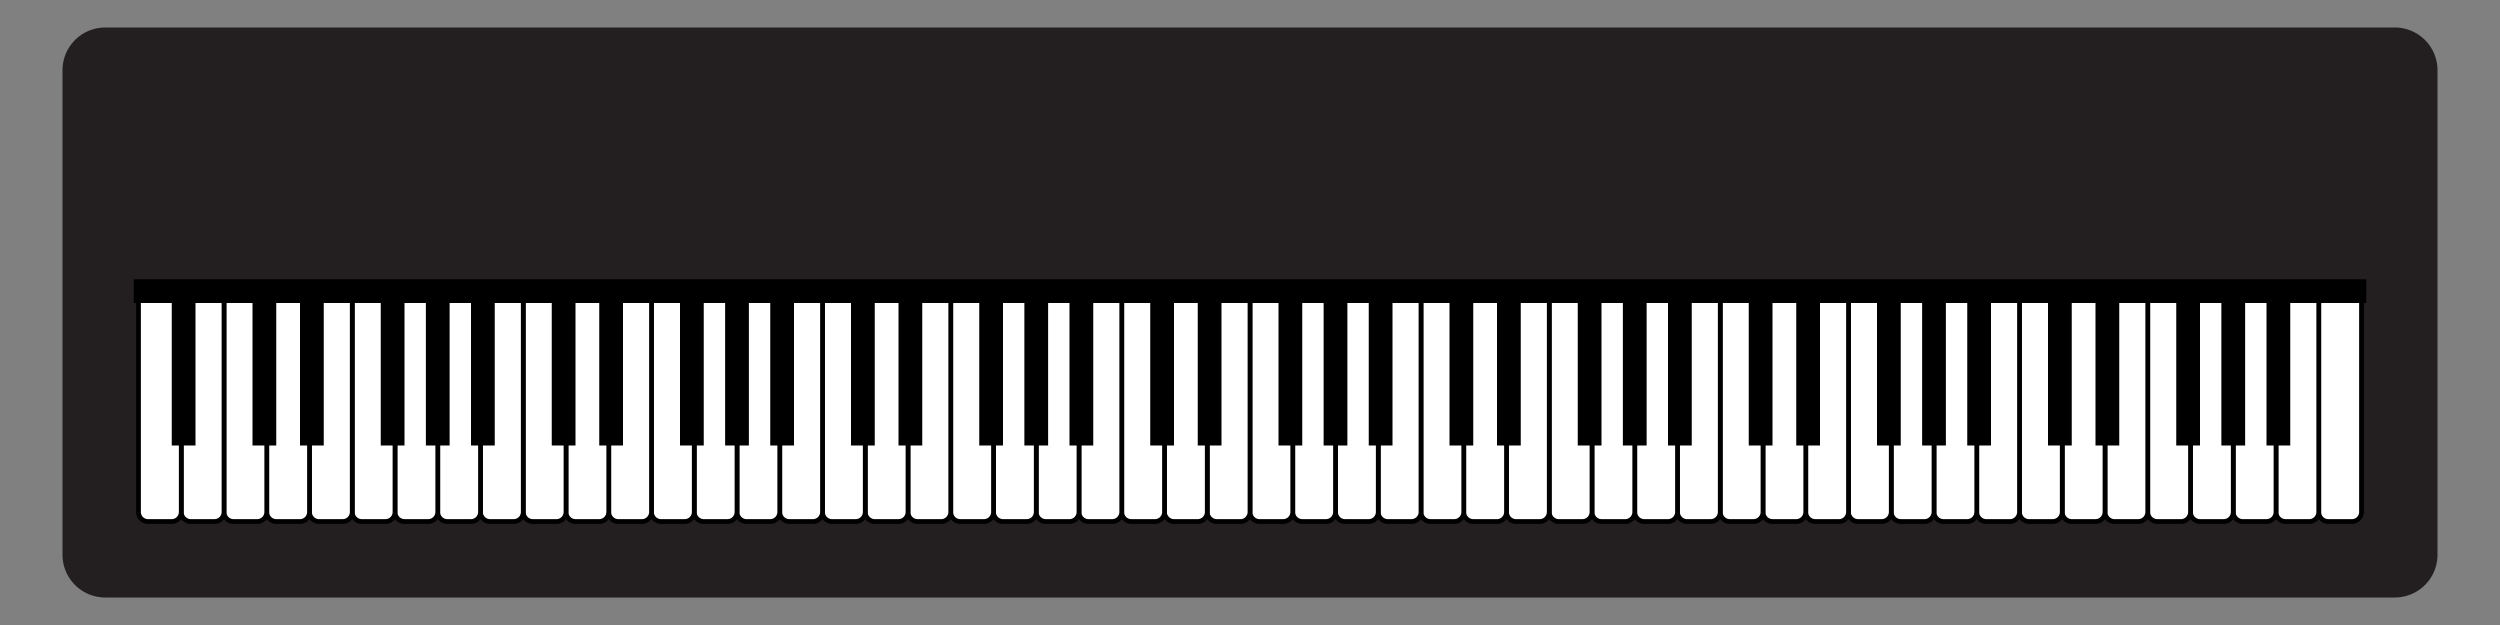 <svg xmlns="http://www.w3.org/2000/svg" xml:space="preserve" width="100" height="25" version="1.0"><rect width="100%" height="100%" fill="#808080" stroke="none"/><path fill="#231f20" d="M2.5 22.19c0 .944.766 1.71 1.71 1.71h91.58a1.71 1.71 0 0 0 1.71-1.71V2.81a1.71 1.71 0 0 0-1.71-1.71H4.21A1.71 1.71 0 0 0 2.5 2.81Z"/><path fill="#fff" d="M92.75 20.48c0 .209.171.38.38.38h.95c.209 0 .38-.171.38-.38v-8.74a.38.38 0 0 0-.38-.38h-.95a.38.38 0 0 0-.38.38z"/><path fill="none" stroke="#000" stroke-width=".19" d="M92.75 20.48c0 .209.171.38.38.38h.95c.209 0 .38-.171.38-.38v-8.74a.38.38 0 0 0-.38-.38h-.95a.38.38 0 0 0-.38.38z"/><path fill="#fff" d="M91.04 20.48c0 .209.171.38.38.38h.95c.209 0 .38-.171.38-.38v-8.74a.38.38 0 0 0-.38-.38h-.95a.38.38 0 0 0-.38.38z"/><path fill="none" stroke="#000" stroke-width=".19" d="M91.04 20.48c0 .209.171.38.38.38h.95c.209 0 .38-.171.38-.38v-8.74a.38.38 0 0 0-.38-.38h-.95a.38.38 0 0 0-.38.38z"/><path fill="#fff" d="M89.33 20.48c0 .209.171.38.38.38h.95c.209 0 .38-.171.38-.38v-8.74a.38.38 0 0 0-.38-.38h-.95a.38.38 0 0 0-.38.38z"/><path fill="none" stroke="#000" stroke-width=".19" d="M89.33 20.48c0 .209.171.38.38.38h.95c.209 0 .38-.171.38-.38v-8.74a.38.38 0 0 0-.38-.38h-.95a.38.38 0 0 0-.38.38z"/><path fill="#fff" d="M87.62 20.48c0 .209.171.38.38.38h.95c.209 0 .38-.171.38-.38v-8.74a.38.38 0 0 0-.38-.38H88a.38.38 0 0 0-.38.38z"/><path fill="none" stroke="#000" stroke-width=".19" d="M87.62 20.48c0 .209.171.38.38.38h.95c.209 0 .38-.171.38-.38v-8.74a.38.38 0 0 0-.38-.38H88a.38.38 0 0 0-.38.38z"/><path fill="#fff" d="M85.91 20.48c0 .209.171.38.38.38h.95c.209 0 .38-.171.38-.38v-8.74a.38.38 0 0 0-.38-.38h-.95a.38.38 0 0 0-.38.38z"/><path fill="none" stroke="#000" stroke-width=".19" d="M85.91 20.48c0 .209.171.38.38.38h.95c.209 0 .38-.171.38-.38v-8.74a.38.38 0 0 0-.38-.38h-.95a.38.38 0 0 0-.38.38z"/><path fill="#fff" d="M84.2 20.48c0 .209.171.38.38.38h.95c.209 0 .38-.171.38-.38v-8.74a.38.38 0 0 0-.38-.38h-.95a.38.38 0 0 0-.38.38z"/><path fill="none" stroke="#000" stroke-width=".19" d="M84.2 20.48c0 .209.171.38.38.38h.95c.209 0 .38-.171.38-.38v-8.74a.38.38 0 0 0-.38-.38h-.95a.38.38 0 0 0-.38.38z"/><path fill="#fff" d="M82.49 20.48c0 .209.171.38.38.38h.95c.209 0 .38-.171.38-.38v-8.74a.38.38 0 0 0-.38-.38h-.95a.38.38 0 0 0-.38.38z"/><path fill="none" stroke="#000" stroke-width=".19" d="M82.49 20.48c0 .209.171.38.38.38h.95c.209 0 .38-.171.38-.38v-8.74a.38.38 0 0 0-.38-.38h-.95a.38.38 0 0 0-.38.38z"/><path fill="#fff" d="M80.78 20.48c0 .209.171.38.38.38h.95c.209 0 .38-.171.38-.38v-8.74a.38.38 0 0 0-.38-.38h-.95a.38.38 0 0 0-.38.38z"/><path fill="none" stroke="#000" stroke-width=".19" d="M80.78 20.48c0 .209.171.38.38.38h.95c.209 0 .38-.171.38-.38v-8.74a.38.38 0 0 0-.38-.38h-.95a.38.38 0 0 0-.38.38z"/><path fill="#fff" d="M79.07 20.48c0 .209.171.38.38.38h.95c.209 0 .38-.171.38-.38v-8.74a.38.38 0 0 0-.38-.38h-.95a.38.38 0 0 0-.38.38z"/><path fill="none" stroke="#000" stroke-width=".19" d="M79.07 20.48c0 .209.171.38.38.38h.95c.209 0 .38-.171.38-.38v-8.74a.38.38 0 0 0-.38-.38h-.95a.38.38 0 0 0-.38.38z"/><path fill="#fff" d="M77.36 20.48c0 .209.171.38.38.38h.95c.209 0 .38-.171.38-.38v-8.74a.38.38 0 0 0-.38-.38h-.95a.38.38 0 0 0-.38.38z"/><path fill="none" stroke="#000" stroke-width=".19" d="M77.36 20.48c0 .209.171.38.38.38h.95c.209 0 .38-.171.38-.38v-8.74a.38.38 0 0 0-.38-.38h-.95a.38.38 0 0 0-.38.38z"/><path fill="#fff" d="M75.65 20.48c0 .209.171.38.38.38h.95c.209 0 .38-.171.38-.38v-8.74a.38.38 0 0 0-.38-.38h-.95a.38.38 0 0 0-.38.38z"/><path fill="none" stroke="#000" stroke-width=".19" d="M75.65 20.48c0 .209.171.38.38.38h.95c.209 0 .38-.171.38-.38v-8.74a.38.38 0 0 0-.38-.38h-.95a.38.38 0 0 0-.38.38z"/><path fill="#fff" d="M73.94 20.48c0 .209.171.38.38.38h.95c.209 0 .38-.171.38-.38v-8.74a.38.38 0 0 0-.38-.38h-.95a.38.38 0 0 0-.38.38z"/><path fill="none" stroke="#000" stroke-width=".19" d="M73.94 20.48c0 .209.171.38.38.38h.95c.209 0 .38-.171.38-.38v-8.74a.38.38 0 0 0-.38-.38h-.95a.38.38 0 0 0-.38.38z"/><path fill="#fff" d="M72.23 20.48c0 .209.171.38.38.38h.95c.209 0 .38-.171.38-.38v-8.74a.38.38 0 0 0-.38-.38h-.95a.38.38 0 0 0-.38.38z"/><path fill="none" stroke="#000" stroke-width=".19" d="M72.23 20.48c0 .209.171.38.38.38h.95c.209 0 .38-.171.38-.38v-8.74a.38.38 0 0 0-.38-.38h-.95a.38.38 0 0 0-.38.38z"/><path fill="#fff" d="M70.52 20.48c0 .209.171.38.38.38h.95c.209 0 .38-.171.38-.38v-8.74a.38.38 0 0 0-.38-.38h-.95a.38.38 0 0 0-.38.38z"/><path fill="none" stroke="#000" stroke-width=".19" d="M70.52 20.48c0 .209.171.38.38.38h.95c.209 0 .38-.171.38-.38v-8.74a.38.38 0 0 0-.38-.38h-.95a.38.38 0 0 0-.38.38z"/><path fill="#fff" d="M68.81 20.48c0 .209.171.38.38.38h.95c.209 0 .38-.171.38-.38v-8.74a.38.38 0 0 0-.38-.38h-.95a.38.38 0 0 0-.38.38z"/><path fill="none" stroke="#000" stroke-width=".19" d="M68.81 20.48c0 .209.171.38.38.38h.95c.209 0 .38-.171.38-.38v-8.74a.38.38 0 0 0-.38-.38h-.95a.38.38 0 0 0-.38.38z"/><path fill="#fff" d="M67.1 20.48c0 .209.171.38.38.38h.95c.209 0 .38-.171.38-.38v-8.74a.38.38 0 0 0-.38-.38h-.95a.38.38 0 0 0-.38.38z"/><path fill="none" stroke="#000" stroke-width=".19" d="M67.1 20.48c0 .209.171.38.38.38h.95c.209 0 .38-.171.38-.38v-8.74a.38.38 0 0 0-.38-.38h-.95a.38.38 0 0 0-.38.38z"/><path fill="#fff" d="M65.39 20.48c0 .209.171.38.38.38h.95c.209 0 .38-.171.38-.38v-8.74a.38.38 0 0 0-.38-.38h-.95a.38.38 0 0 0-.38.38z"/><path fill="none" stroke="#000" stroke-width=".19" d="M65.39 20.48c0 .209.171.38.38.38h.95c.209 0 .38-.171.38-.38v-8.74a.38.38 0 0 0-.38-.38h-.95a.38.38 0 0 0-.38.38z"/><path fill="#fff" d="M63.68 20.48c0 .209.171.38.38.38h.95c.209 0 .38-.171.38-.38v-8.74a.38.38 0 0 0-.38-.38h-.95a.38.38 0 0 0-.38.38z"/><path fill="none" stroke="#000" stroke-width=".19" d="M63.68 20.48c0 .209.171.38.38.38h.95c.209 0 .38-.171.38-.38v-8.74a.38.38 0 0 0-.38-.38h-.95a.38.38 0 0 0-.38.38z"/><path fill="#fff" d="M61.97 20.48c0 .209.171.38.38.38h.95c.209 0 .38-.171.38-.38v-8.74a.38.38 0 0 0-.38-.38h-.95a.38.38 0 0 0-.38.38z"/><path fill="none" stroke="#000" stroke-width=".19" d="M61.97 20.48c0 .209.171.38.38.38h.95c.209 0 .38-.171.38-.38v-8.74a.38.38 0 0 0-.38-.38h-.95a.38.38 0 0 0-.38.38z"/><path fill="#fff" d="M60.26 20.48c0 .209.171.38.38.38h.95c.209 0 .38-.171.38-.38v-8.74a.38.38 0 0 0-.38-.38h-.95a.38.38 0 0 0-.38.38z"/><path fill="none" stroke="#000" stroke-width=".19" d="M60.26 20.48c0 .209.171.38.38.38h.95c.209 0 .38-.171.38-.38v-8.74a.38.38 0 0 0-.38-.38h-.95a.38.38 0 0 0-.38.38z"/><path fill="#fff" d="M58.55 20.48c0 .209.171.38.38.38h.95c.209 0 .38-.171.38-.38v-8.74a.38.38 0 0 0-.38-.38h-.95a.38.38 0 0 0-.38.38z"/><path fill="none" stroke="#000" stroke-width=".19" d="M58.55 20.48c0 .209.171.38.38.38h.95c.209 0 .38-.171.38-.38v-8.74a.38.38 0 0 0-.38-.38h-.95a.38.38 0 0 0-.38.38z"/><path fill="#fff" d="M56.84 20.48c0 .209.171.38.38.38h.95c.209 0 .38-.171.38-.38v-8.74a.38.38 0 0 0-.38-.38h-.95a.38.38 0 0 0-.38.38z"/><path fill="none" stroke="#000" stroke-width=".19" d="M56.84 20.48c0 .209.171.38.38.38h.95c.209 0 .38-.171.38-.38v-8.74a.38.38 0 0 0-.38-.38h-.95a.38.38 0 0 0-.38.38z"/><path fill="#fff" d="M55.13 20.48c0 .209.171.38.38.38h.95c.209 0 .38-.171.38-.38v-8.74a.38.38 0 0 0-.38-.38h-.95a.38.38 0 0 0-.38.38z"/><path fill="none" stroke="#000" stroke-width=".19" d="M55.13 20.48c0 .209.171.38.38.38h.95c.209 0 .38-.171.38-.38v-8.74a.38.38 0 0 0-.38-.38h-.95a.38.38 0 0 0-.38.38z"/><path fill="#fff" d="M53.42 20.48c0 .209.171.38.38.38h.95c.209 0 .38-.171.38-.38v-8.74a.38.38 0 0 0-.38-.38h-.95a.38.38 0 0 0-.38.38z"/><path fill="none" stroke="#000" stroke-width=".19" d="M53.42 20.48c0 .209.171.38.38.38h.95c.209 0 .38-.171.38-.38v-8.74a.38.38 0 0 0-.38-.38h-.95a.38.38 0 0 0-.38.38z"/><path fill="#fff" d="M51.71 20.48c0 .209.171.38.38.38h.95c.209 0 .38-.171.38-.38v-8.74a.38.38 0 0 0-.38-.38h-.95a.38.38 0 0 0-.38.38z"/><path fill="none" stroke="#000" stroke-width=".19" d="M51.71 20.48c0 .209.171.38.38.38h.95c.209 0 .38-.171.38-.38v-8.74a.38.38 0 0 0-.38-.38h-.95a.38.38 0 0 0-.38.38z"/><path fill="#fff" d="M50 20.48c0 .209.171.38.38.38h.95c.209 0 .38-.171.38-.38v-8.74a.38.38 0 0 0-.38-.38h-.95a.38.38 0 0 0-.38.38z"/><path fill="none" stroke="#000" stroke-width=".19" d="M50 20.48c0 .209.171.38.38.38h.95c.209 0 .38-.171.38-.38v-8.74a.38.38 0 0 0-.38-.38h-.95a.38.38 0 0 0-.38.38z"/><path fill="#fff" d="M48.29 20.48c0 .209.171.38.38.38h.95c.209 0 .38-.171.38-.38v-8.74a.38.38 0 0 0-.38-.38h-.95a.38.38 0 0 0-.38.38z"/><path fill="none" stroke="#000" stroke-width=".19" d="M48.29 20.48c0 .209.171.38.38.38h.95c.209 0 .38-.171.38-.38v-8.74a.38.38 0 0 0-.38-.38h-.95a.38.38 0 0 0-.38.38z"/><path fill="#fff" d="M46.58 20.48c0 .209.171.38.38.38h.95c.209 0 .38-.171.38-.38v-8.74a.38.38 0 0 0-.38-.38h-.95a.38.38 0 0 0-.38.38z"/><path fill="none" stroke="#000" stroke-width=".19" d="M46.58 20.48c0 .209.171.38.38.38h.95c.209 0 .38-.171.38-.38v-8.74a.38.38 0 0 0-.38-.38h-.95a.38.38 0 0 0-.38.38z"/><path fill="#fff" d="M44.87 20.48c0 .209.171.38.38.38h.95c.209 0 .38-.171.38-.38v-8.74a.38.38 0 0 0-.38-.38h-.95a.38.38 0 0 0-.38.38z"/><path fill="none" stroke="#000" stroke-width=".19" d="M44.87 20.48c0 .209.171.38.38.38h.95c.209 0 .38-.171.38-.38v-8.74a.38.38 0 0 0-.38-.38h-.95a.38.38 0 0 0-.38.38z"/><path fill="#fff" d="M43.16 20.48c0 .209.171.38.38.38h.95c.209 0 .38-.171.38-.38v-8.74a.38.38 0 0 0-.38-.38h-.95a.38.38 0 0 0-.38.38z"/><path fill="none" stroke="#000" stroke-width=".19" d="M43.16 20.48c0 .209.171.38.38.38h.95c.209 0 .38-.171.38-.38v-8.74a.38.38 0 0 0-.38-.38h-.95a.38.38 0 0 0-.38.38z"/><path fill="#fff" d="M41.45 20.48c0 .209.171.38.38.38h.95c.209 0 .38-.171.38-.38v-8.74a.38.38 0 0 0-.38-.38h-.95a.38.38 0 0 0-.38.38z"/><path fill="none" stroke="#000" stroke-width=".19" d="M41.45 20.48c0 .209.171.38.38.38h.95c.209 0 .38-.171.38-.38v-8.74a.38.38 0 0 0-.38-.38h-.95a.38.38 0 0 0-.38.38z"/><path fill="#fff" d="M39.74 20.48c0 .209.171.38.38.38h.95c.209 0 .38-.171.38-.38v-8.74a.38.38 0 0 0-.38-.38h-.95a.38.38 0 0 0-.38.38z"/><path fill="none" stroke="#000" stroke-width=".19" d="M39.74 20.48c0 .209.171.38.38.38h.95c.209 0 .38-.171.38-.38v-8.74a.38.38 0 0 0-.38-.38h-.95a.38.38 0 0 0-.38.38z"/><path fill="#fff" d="M38.03 20.48c0 .209.171.38.38.38h.95c.209 0 .38-.171.38-.38v-8.74a.38.38 0 0 0-.38-.38h-.95a.38.38 0 0 0-.38.38z"/><path fill="none" stroke="#000" stroke-width=".19" d="M38.03 20.48c0 .209.171.38.38.38h.95c.209 0 .38-.171.38-.38v-8.74a.38.38 0 0 0-.38-.38h-.95a.38.38 0 0 0-.38.38z"/><path fill="#fff" d="M36.32 20.48c0 .209.171.38.38.38h.95c.209 0 .38-.171.38-.38v-8.74a.38.38 0 0 0-.38-.38h-.95a.38.38 0 0 0-.38.38z"/><path fill="none" stroke="#000" stroke-width=".19" d="M36.32 20.48c0 .209.171.38.38.38h.95c.209 0 .38-.171.38-.38v-8.74a.38.38 0 0 0-.38-.38h-.95a.38.38 0 0 0-.38.38z"/><path fill="#fff" d="M34.61 20.48c0 .209.171.38.38.38h.95c.209 0 .38-.171.38-.38v-8.74a.38.38 0 0 0-.38-.38h-.95a.38.38 0 0 0-.38.38z"/><path fill="none" stroke="#000" stroke-width=".19" d="M34.61 20.48c0 .209.171.38.38.38h.95c.209 0 .38-.171.38-.38v-8.74a.38.38 0 0 0-.38-.38h-.95a.38.38 0 0 0-.38.38z"/><path fill="#fff" d="M32.9 20.48c0 .209.171.38.38.38h.95c.209 0 .38-.171.38-.38v-8.74a.38.38 0 0 0-.38-.38h-.95a.38.38 0 0 0-.38.38z"/><path fill="none" stroke="#000" stroke-width=".19" d="M32.9 20.48c0 .209.171.38.38.38h.95c.209 0 .38-.171.38-.38v-8.74a.38.38 0 0 0-.38-.38h-.95a.38.38 0 0 0-.38.38z"/><path fill="#fff" d="M31.19 20.48c0 .209.171.38.38.38h.95c.209 0 .38-.171.38-.38v-8.74a.38.38 0 0 0-.38-.38h-.95a.38.38 0 0 0-.38.38z"/><path fill="none" stroke="#000" stroke-width=".19" d="M31.19 20.48c0 .209.171.38.38.38h.95c.209 0 .38-.171.38-.38v-8.74a.38.38 0 0 0-.38-.38h-.95a.38.38 0 0 0-.38.38z"/><path fill="#fff" d="M29.48 20.48c0 .209.171.38.38.38h.95c.209 0 .38-.171.38-.38v-8.74a.38.38 0 0 0-.38-.38h-.95a.38.38 0 0 0-.38.38z"/><path fill="none" stroke="#000" stroke-width=".19" d="M29.48 20.48c0 .209.171.38.38.38h.95c.209 0 .38-.171.38-.38v-8.74a.38.38 0 0 0-.38-.38h-.95a.38.38 0 0 0-.38.38z"/><path fill="#fff" d="M27.77 20.48c0 .209.171.38.38.38h.95c.209 0 .38-.171.38-.38v-8.74a.38.38 0 0 0-.38-.38h-.95a.38.38 0 0 0-.38.38z"/><path fill="none" stroke="#000" stroke-width=".19" d="M27.77 20.48c0 .209.171.38.38.38h.95c.209 0 .38-.171.38-.38v-8.74a.38.38 0 0 0-.38-.38h-.95a.38.38 0 0 0-.38.38z"/><path fill="#fff" d="M26.06 20.48c0 .209.171.38.38.38h.95c.209 0 .38-.171.38-.38v-8.74a.38.38 0 0 0-.38-.38h-.95a.38.38 0 0 0-.38.38z"/><path fill="none" stroke="#000" stroke-width=".19" d="M26.06 20.48c0 .209.171.38.38.38h.95c.209 0 .38-.171.38-.38v-8.74a.38.38 0 0 0-.38-.38h-.95a.38.38 0 0 0-.38.38z"/><path fill="#fff" d="M24.35 20.48c0 .209.171.38.38.38h.95c.209 0 .38-.171.38-.38v-8.74a.38.38 0 0 0-.38-.38h-.95a.38.38 0 0 0-.38.38z"/><path fill="none" stroke="#000" stroke-width=".19" d="M24.35 20.48c0 .209.171.38.38.38h.95c.209 0 .38-.171.38-.38v-8.74a.38.38 0 0 0-.38-.38h-.95a.38.38 0 0 0-.38.38z"/><path fill="#fff" d="M22.64 20.48c0 .209.171.38.38.38h.95c.209 0 .38-.171.38-.38v-8.74a.38.38 0 0 0-.38-.38h-.95a.38.38 0 0 0-.38.38z"/><path fill="none" stroke="#000" stroke-width=".19" d="M22.64 20.48c0 .209.171.38.38.38h.95c.209 0 .38-.171.38-.38v-8.74a.38.38 0 0 0-.38-.38h-.95a.38.38 0 0 0-.38.38z"/><path fill="#fff" d="M20.93 20.48c0 .209.17.38.38.38h.95c.209 0 .38-.171.38-.38v-8.74a.38.38 0 0 0-.38-.38h-.95a.38.38 0 0 0-.38.38z"/><path fill="none" stroke="#000" stroke-width=".19" d="M20.93 20.48c0 .209.17.38.38.38h.95c.209 0 .38-.171.38-.38v-8.74a.38.38 0 0 0-.38-.38h-.95a.38.38 0 0 0-.38.38z"/><path fill="#fff" d="M19.22 20.48c0 .209.17.38.38.38h.95a.38.38 0 0 0 .38-.38v-8.74a.38.38 0 0 0-.38-.38h-.95a.38.38 0 0 0-.38.38z"/><path fill="none" stroke="#000" stroke-width=".19" d="M19.22 20.48c0 .209.17.38.38.38h.95a.38.38 0 0 0 .38-.38v-8.74a.38.38 0 0 0-.38-.38h-.95a.38.38 0 0 0-.38.38z"/><path fill="#fff" d="M17.51 20.48c0 .209.17.38.38.38h.95a.38.38 0 0 0 .38-.38v-8.74a.38.38 0 0 0-.38-.38h-.95a.38.38 0 0 0-.38.38z"/><path fill="none" stroke="#000" stroke-width=".19" d="M17.51 20.48c0 .209.17.38.38.38h.95a.38.38 0 0 0 .38-.38v-8.74a.38.38 0 0 0-.38-.38h-.95a.38.38 0 0 0-.38.38z"/><path fill="#fff" d="M15.8 20.48c0 .209.17.38.38.38h.95a.38.38 0 0 0 .38-.38v-8.74a.38.38 0 0 0-.38-.38h-.95a.38.38 0 0 0-.38.38z"/><path fill="none" stroke="#000" stroke-width=".19" d="M15.8 20.48c0 .209.17.38.38.38h.95a.38.38 0 0 0 .38-.38v-8.74a.38.38 0 0 0-.38-.38h-.95a.38.38 0 0 0-.38.38z"/><path fill="#fff" d="M14.09 20.48c0 .209.17.38.38.38h.95a.38.38 0 0 0 .38-.38v-8.74a.38.38 0 0 0-.38-.38h-.95a.38.38 0 0 0-.38.38z"/><path fill="none" stroke="#000" stroke-width=".19" d="M14.09 20.48c0 .209.17.38.38.38h.95a.38.38 0 0 0 .38-.38v-8.74a.38.38 0 0 0-.38-.38h-.95a.38.38 0 0 0-.38.38z"/><path fill="#fff" d="M12.38 20.48c0 .209.17.38.38.38h.95a.38.38 0 0 0 .38-.38v-8.74a.38.38 0 0 0-.38-.38h-.95a.38.38 0 0 0-.38.38z"/><path fill="none" stroke="#000" stroke-width=".19" d="M12.38 20.48c0 .209.17.38.38.38h.95a.38.38 0 0 0 .38-.38v-8.74a.38.38 0 0 0-.38-.38h-.95a.38.38 0 0 0-.38.38z"/><path fill="#fff" d="M10.67 20.48c0 .209.17.38.38.38H12a.38.38 0 0 0 .38-.38v-8.74a.38.38 0 0 0-.38-.38h-.95a.38.38 0 0 0-.38.38z"/><path fill="none" stroke="#000" stroke-width=".19" d="M10.67 20.48c0 .209.17.38.38.38H12a.38.38 0 0 0 .38-.38v-8.74a.38.38 0 0 0-.38-.38h-.95a.38.38 0 0 0-.38.38z"/><path fill="#fff" d="M8.96 20.48c0 .209.17.38.38.38h.95a.38.38 0 0 0 .38-.38v-8.74a.38.38 0 0 0-.38-.38h-.95a.38.38 0 0 0-.38.38z"/><path fill="none" stroke="#000" stroke-width=".19" d="M8.96 20.48c0 .209.17.38.38.38h.95a.38.38 0 0 0 .38-.38v-8.74a.38.38 0 0 0-.38-.38h-.95a.38.38 0 0 0-.38.38z"/><path fill="#fff" d="M7.25 20.48c0 .209.17.38.38.38h.95a.38.38 0 0 0 .38-.38v-8.74a.38.38 0 0 0-.38-.38h-.95a.38.38 0 0 0-.38.38z"/><path fill="none" stroke="#000" stroke-width=".19" d="M7.25 20.48c0 .209.17.38.38.38h.95a.38.38 0 0 0 .38-.38v-8.74a.38.38 0 0 0-.38-.38h-.95a.38.38 0 0 0-.38.38z"/><path fill="#fff" d="M5.54 20.48c0 .209.17.38.38.38h.95a.38.38 0 0 0 .38-.38v-8.74a.38.38 0 0 0-.38-.38h-.95a.38.38 0 0 0-.38.38z"/><path fill="none" stroke="#000" stroke-width=".19" d="M5.54 20.48c0 .209.17.38.38.38h.95a.38.38 0 0 0 .38-.38v-8.74a.38.38 0 0 0-.38-.38h-.95a.38.38 0 0 0-.38.38z"/><path d="M5.35 11.17h89.3v.95H5.35zM6.87 12.12h.95v5.7h-.95zM81.92 12.12h.95v5.7h-.95zM69.95 12.12h.95v5.7h-.95zM57.98 12.12h.95v5.7h-.95zM46.01 12.12h.95v5.7h-.95zM34.04 12.12h.95v5.7h-.95zM22.07 12.12h.95v5.7h-.95zM10.1 12.12h.95v5.7h-.95zM83.82 12.12h.95v5.7h-.95zM71.85 12.12h.95v5.7h-.95zM59.88 12.12h.95v5.7h-.95zM47.91 12.12h.95v5.7h-.95zM35.94 12.12h.95v5.7h-.95zM23.97 12.12h.95v5.7h-.95zM12 12.12h.95v5.7H12zM87.05 12.12H88v5.7h-.95zM75.08 12.12h.95v5.7h-.95zM63.11 12.12h.95v5.7h-.95zM51.14 12.12h.95v5.7h-.95zM39.17 12.12h.95v5.7h-.95zM27.2 12.12h.95v5.7h-.95zM15.23 12.12h.95v5.7h-.95zM88.855 12.12h.95v5.7h-.95zM76.885 12.12h.95v5.7h-.95zM64.915 12.12h.95v5.7h-.95zM52.945 12.12h.95v5.7h-.95zM40.975 12.12h.95v5.7h-.95zM29.005 12.12h.95v5.7h-.95zM17.035 12.12h.95v5.7h-.95zM90.66 12.12h.95v5.7h-.95zM78.69 12.12h.95v5.7h-.95zM66.72 12.12h.95v5.7h-.95zM54.75 12.12h.95v5.7h-.95zM42.78 12.12h.95v5.7h-.95zM30.81 12.12h.95v5.7h-.95zM18.84 12.12h.95v5.7h-.95z"/></svg>